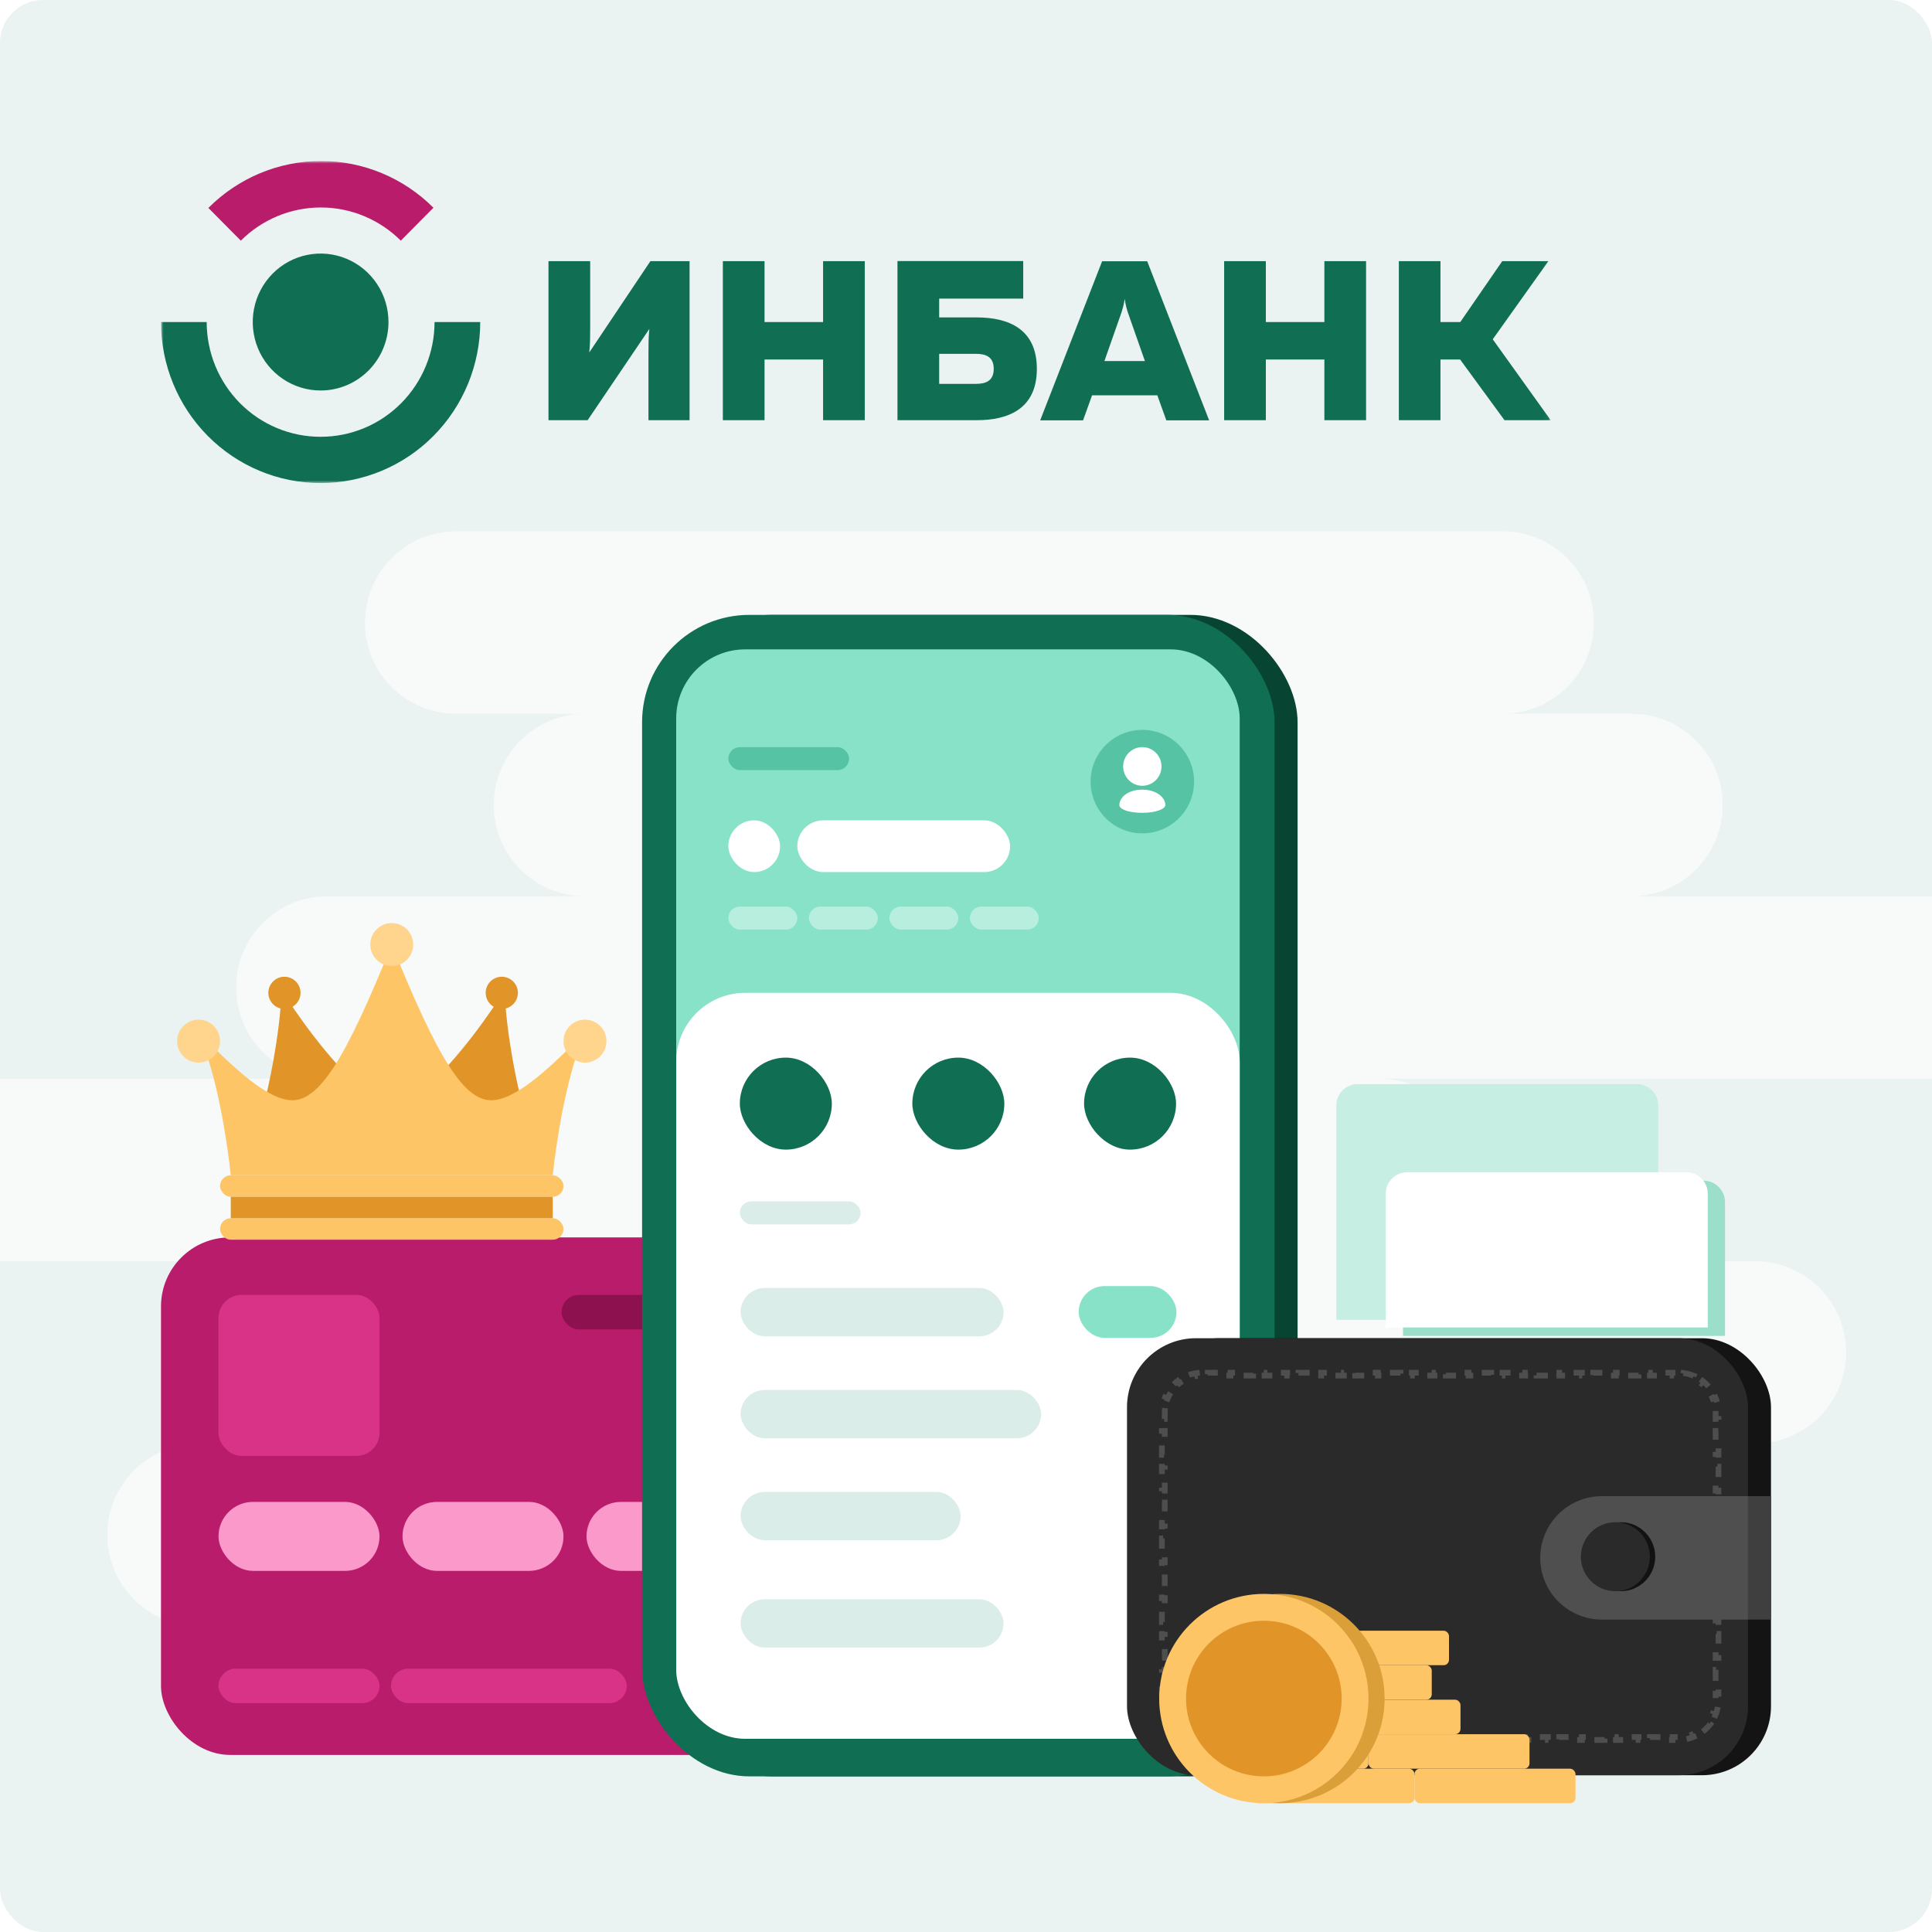 <svg width="360" height="360" viewBox="0 0 360 360" fill="none" xmlns="http://www.w3.org/2000/svg">
<g clip-path="url(#clip0_4537_22997)">
<rect width="360" height="360" rx="8" fill="#EAF3F1"/>
<path opacity="0.6" fill-rule="evenodd" clip-rule="evenodd" d="M85 99C75.611 99 68 106.611 68 116C68 125.389 75.611 133 85 133H109C99.611 133 92 140.611 92 150C92 159.389 99.611 167 109 167H61C51.611 167 44 174.611 44 184C44 193.389 51.611 201 61 201H-2C-11.389 201 -19 208.611 -19 218C-19 227.389 -11.389 235 -2 235H68C58.611 235 51 242.611 51 252C51 261.389 58.611 269 68 269H37C27.611 269 20 276.611 20 286C20 295.389 27.611 303 37 303H296C305.389 303 313 295.389 313 286C313 276.611 305.389 269 296 269H327C336.389 269 344 261.389 344 252C344 242.611 336.389 235 327 235H257C266.389 235 274 227.389 274 218C274 208.611 266.389 201 257 201H375C384.389 201 392 193.389 392 184C392 174.611 384.389 167 375 167H304C313.389 167 321 159.389 321 150C321 140.611 313.389 133 304 133H280C289.389 133 297 125.389 297 116C297 106.611 289.389 99 280 99H85Z" fill="white"/>
<g clip-path="url(#clip1_4537_22997)">
<mask id="mask0_4537_22997" style="mask-type:luminance" maskUnits="userSpaceOnUse" x="30" y="30" width="259" height="60">
<path d="M288.947 30H30V90H288.947V30Z" fill="white"/>
</mask>
<g mask="url(#mask0_4537_22997)">
<path d="M120.831 78.296V66.189C120.831 64.569 120.831 62.717 121.001 61.281L109.498 78.296H102.203V48.658H109.972V60.766C109.972 62.41 109.972 64.275 109.802 65.673L121.196 48.658H128.491V78.296H120.831Z" fill="#106E53"/>
<path d="M161.139 48.658V78.296H153.37V66.986H142.462V78.296H134.693V48.658H142.462V60.006H153.37V48.658H161.139Z" fill="#106E53"/>
<path d="M181.847 71.525C183.647 71.525 185.167 71.01 185.167 68.728C185.167 66.447 183.647 65.931 181.847 65.931H175.001V71.525H181.847ZM181.993 59.147C187.952 59.147 193.203 61.319 193.203 68.728C193.203 76.138 187.952 78.297 181.993 78.297H167.231V48.647H190.663V55.639H175.001V59.147H181.993Z" fill="#106E53"/>
<path d="M205.789 67.281H213.34L210.324 58.694C209.964 57.723 209.711 56.715 209.571 55.688C209.421 56.714 209.165 57.722 208.805 58.694L205.789 67.281ZM193.824 78.322L205.363 48.684H213.766L225.305 78.322H217.328L215.65 73.66H203.492L201.813 78.322H193.824Z" fill="#106E53"/>
<path d="M254.548 48.658V78.296H246.778V66.986H235.871V78.296H228.101V48.658H235.871V60.006H246.778V48.658H254.548Z" fill="#106E53"/>
<path d="M260.653 78.296V48.658H268.41V60.006H272.106L279.925 48.658H288.521L278.15 63.22L288.947 78.296H280.339L272.07 66.986H268.41V78.296H260.653Z" fill="#106E53"/>
<path d="M72.388 60.006C72.388 57.483 71.646 55.016 70.257 52.918C68.867 50.82 66.892 49.185 64.581 48.219C62.271 47.254 59.728 47.001 57.275 47.493C54.822 47.985 52.569 49.2 50.8 50.985C49.032 52.769 47.827 55.042 47.339 57.517C46.851 59.992 47.102 62.557 48.059 64.888C49.016 67.22 50.637 69.212 52.716 70.614C54.796 72.016 57.241 72.764 59.742 72.764C63.096 72.764 66.312 71.42 68.684 69.028C71.055 66.635 72.388 63.39 72.388 60.006Z" fill="#106E53"/>
<path d="M38.791 38.71L44.871 44.844C48.839 40.882 54.196 38.66 59.778 38.66C65.361 38.66 70.718 40.882 74.686 44.844L80.766 38.71C75.195 33.132 67.664 30.002 59.815 30.002C51.966 30.002 44.435 33.132 38.864 38.71" fill="#B91C6B"/>
<path d="M59.742 81.388C56.956 81.393 54.196 80.843 51.62 79.771C49.045 78.698 46.704 77.124 44.732 75.138C42.76 73.152 41.196 70.793 40.128 68.197C39.061 65.6 38.512 62.817 38.512 60.006H30C30 67.964 33.133 75.596 38.711 81.223C44.289 86.851 51.854 90.012 59.742 90.012C67.63 90.012 75.195 86.851 80.773 81.223C86.35 75.596 89.484 67.964 89.484 60.006H80.972C80.971 62.816 80.42 65.599 79.352 68.195C78.284 70.791 76.72 73.149 74.748 75.135C72.777 77.12 70.437 78.695 67.862 79.768C65.287 80.841 62.528 81.391 59.742 81.388Z" fill="#106E53"/>
</g>
</g>
<rect x="30" y="230.572" width="138.214" height="96.429" rx="12.857" fill="#B91C6B"/>
<rect x="40.714" y="241.287" width="30" height="30" rx="4.286" fill="#D83386"/>
<rect x="40.714" y="310.93" width="30" height="6.429" rx="3.214" fill="#D83386"/>
<rect x="72.857" y="310.93" width="43.929" height="6.429" rx="3.214" fill="#D83386"/>
<rect x="40.714" y="279.857" width="30" height="12.857" rx="6.429" fill="#FC99CB"/>
<rect x="75" y="279.857" width="30" height="12.857" rx="6.429" fill="#FC99CB"/>
<rect x="109.286" y="279.857" width="30" height="12.857" rx="6.429" fill="#FC99CB"/>
<rect x="104.643" y="241.287" width="30" height="6.429" rx="3.214" fill="#8D104F"/>
<rect x="123.928" y="114.572" width="117.857" height="216.429" rx="20" fill="#074432"/>
<rect x="119.643" y="114.572" width="117.857" height="216.429" rx="20" fill="#106E53"/>
<rect x="126" y="121" width="105" height="191" rx="12.857" fill="#87E2C8"/>
<rect x="126" y="185" width="105" height="139" rx="12.857" fill="white"/>
<circle cx="212.857" cy="145.643" r="9.643" fill="#56C4A4"/>
<path d="M216.428 142.816C216.428 141.822 216.028 140.921 215.383 140.27C214.736 139.618 213.843 139.215 212.857 139.215C211.871 139.215 210.978 139.618 210.331 140.27C209.686 140.921 209.286 141.822 209.286 142.816C209.286 143.811 209.686 144.711 210.331 145.363C210.978 146.014 211.871 146.418 212.857 146.418C213.843 146.418 214.736 146.014 215.383 145.363C215.715 145.029 215.978 144.632 216.158 144.195C216.337 143.758 216.429 143.289 216.428 142.816ZM208.571 150.019C208.571 150.739 210.178 151.46 212.857 151.46C215.37 151.46 217.143 150.739 217.143 150.019C217.143 148.579 215.461 147.138 212.857 147.138C210.178 147.138 208.571 148.579 208.571 150.019Z" fill="white"/>
<rect x="135.714" y="139.215" width="22.5" height="4.286" rx="2.143" fill="#56C4A4"/>
<rect x="137.857" y="223.857" width="22.5" height="4.286" rx="2.143" fill="#DAEDE9"/>
<rect x="148.571" y="152.857" width="39.643" height="9.643" rx="4.821" fill="white"/>
<rect x="138" y="240" width="49" height="9" rx="4.5" fill="#DAEDE9"/>
<rect x="138" y="259" width="56" height="9" rx="4.5" fill="#DAEDE9"/>
<rect x="138" y="278" width="41" height="9" rx="4.5" fill="#DAEDE9"/>
<rect x="138" y="298" width="49" height="9" rx="4.5" fill="#DAEDE9"/>
<rect x="201" y="239.645" width="18.214" height="9.643" rx="4.821" fill="#87E2C8"/>
<g opacity="0.4">
<rect x="135.714" y="168.93" width="12.857" height="4.286" rx="2.143" fill="white"/>
<rect x="150.714" y="168.93" width="12.857" height="4.286" rx="2.143" fill="white"/>
<rect x="165.714" y="168.93" width="12.857" height="4.286" rx="2.143" fill="white"/>
<rect x="180.714" y="168.93" width="12.857" height="4.286" rx="2.143" fill="white"/>
</g>
<rect x="135.714" y="152.857" width="9.643" height="9.643" rx="4.821" fill="white"/>
<rect x="137.857" y="197.072" width="17.143" height="17.143" rx="8.571" fill="#106E53"/>
<rect x="202" y="197.072" width="17.143" height="17.143" rx="8.571" fill="#106E53"/>
<rect x="170" y="197.072" width="17.143" height="17.143" rx="8.571" fill="#106E53"/>
<rect x="214.286" y="249.357" width="115.714" height="81.429" rx="12.857" fill="#141414"/>
<g filter="url(#filter0_i_4537_22997)">
<path d="M261.428 233C261.428 230.791 263.219 229 265.428 229H317.428C319.638 229 321.428 230.791 321.428 233V257.929H261.428V233Z" fill="#9BDFCB"/>
</g>
<g filter="url(#filter1_i_4537_22997)">
<path d="M249 218C249 215.791 250.791 214 253 214H305C307.209 214 309 215.791 309 218V257.929H249V218Z" fill="#C7EEE3"/>
</g>
<g filter="url(#filter2_i_4537_22997)">
<path d="M258.214 239.428C258.214 237.219 260.005 235.428 262.214 235.428H314.214C316.423 235.428 318.214 237.219 318.214 239.428V264.356H258.214V239.428Z" fill="white"/>
</g>
<rect x="210" y="249.357" width="115.714" height="81.429" rx="12.857" fill="#2A2A2A"/>
<path d="M217.069 319.585C216.822 318.989 216.65 318.355 216.563 317.693L217.095 317.624C217.056 317.326 217.036 317.023 217.036 316.714V315.601H216.5V313.374H217.036V311.148H216.5V308.922H217.036V306.696H216.5V304.47H217.036V302.243H216.5V300.017H217.036V297.791H216.5V295.565H217.036V293.339H216.5V291.113H217.036V288.886H216.5V286.66H217.036V284.434H216.5V282.208H217.036V279.982H216.5V277.755H217.036V275.529H216.5V273.303H217.036V271.077H216.5V268.851H217.036V266.624H216.5V264.398H217.036V263.285C217.036 262.976 217.056 262.673 217.095 262.375L216.563 262.306C216.65 261.644 216.822 261.01 217.069 260.414L217.564 260.619C217.799 260.054 218.106 259.525 218.474 259.046L218.05 258.719C218.449 258.2 218.915 257.734 219.434 257.335L219.761 257.759C220.24 257.391 220.768 257.084 221.334 256.849L221.129 256.354C221.725 256.107 222.359 255.935 223.02 255.849L223.09 256.38C223.387 256.341 223.691 256.321 224 256.321H225.056V255.785H227.168V256.321H229.281V255.785H231.393V256.321H233.505V255.785H235.617V256.321H237.73V255.785H239.842V256.321H241.954V255.785H244.066V256.321H246.179V255.785H248.291V256.321H250.403V255.785H252.515V256.321H254.628V255.785H256.74V256.321H258.852V255.785H260.964V256.321H263.077V255.785H265.189V256.321H267.301V255.785H269.413V256.321H271.526V255.785H273.638V256.321H275.75V255.785H277.862V256.321H279.974V255.785H282.087V256.321H284.199V255.785H286.311V256.321H288.423V255.785H290.536V256.321H292.648V255.785H294.76V256.321H296.872V255.785H298.985V256.321H301.097V255.785H303.209V256.321H305.321V255.785H307.434V256.321H309.546V255.785H311.658V256.321H312.714C313.023 256.321 313.327 256.341 313.625 256.38L313.694 255.849C314.355 255.935 314.99 256.107 315.585 256.354L315.38 256.849C315.946 257.084 316.474 257.391 316.954 257.759L317.28 257.335C317.8 257.734 318.266 258.2 318.665 258.719L318.24 259.046C318.608 259.525 318.916 260.054 319.15 260.619L319.645 260.414C319.892 261.01 320.065 261.644 320.151 262.306L319.62 262.375C319.659 262.673 319.679 262.976 319.679 263.285V264.398H320.214V266.624H319.679V268.851H320.214V271.077H319.679V273.303H320.214V275.529H319.679V277.755H320.214V279.982H319.679V282.208H320.214V284.434H319.679V286.66H320.214V288.886H319.679V291.113H320.214V293.339H319.679V295.565H320.214V297.791H319.679V300.017H320.214V302.243H319.679V304.47H320.214V306.696H319.679V308.922H320.214V311.148H319.679V313.374H320.214V315.601H319.679V316.714C319.679 317.022 319.659 317.326 319.62 317.624L320.151 317.693C320.065 318.355 319.892 318.989 319.645 319.585L319.15 319.379C318.916 319.945 318.608 320.474 318.24 320.953L318.665 321.28C318.266 321.799 317.8 322.265 317.28 322.664L316.954 322.239C316.474 322.608 315.946 322.915 315.38 323.15L315.585 323.645C314.99 323.892 314.355 324.064 313.694 324.15L313.625 323.619C313.327 323.658 313.023 323.678 312.714 323.678H311.658V324.214H309.546V323.678H307.434V324.214H305.321V323.678H303.209V324.214H301.097V323.678H298.985V324.214H296.872V323.678H294.76V324.214H292.648V323.678H290.536V324.214H288.423V323.678H286.311V324.214H284.199V323.678H282.087V324.214H279.974V323.678H277.862V324.214H275.75V323.678H273.638V324.214H271.526V323.678H269.413V324.214H267.301V323.678H265.189V324.214H263.077V323.678H260.964V324.214H258.852V323.678H256.74V324.214H254.628V323.678H252.515V324.214H250.403V323.678H248.291V324.214H246.179V323.678H244.066V324.214H241.954V323.678H239.842V324.214H237.73V323.678H235.617V324.214H233.505V323.678H231.393V324.214H229.281V323.678H227.168V324.214H225.056V323.678H224C223.691 323.678 223.387 323.658 223.09 323.619L223.02 324.15C222.359 324.064 221.725 323.892 221.129 323.645L221.334 323.15C220.768 322.915 220.24 322.608 219.761 322.239L219.434 322.664C218.915 322.265 218.449 321.799 218.05 321.28L218.474 320.953C218.106 320.474 217.799 319.945 217.564 319.379L217.069 319.585Z" stroke="#4E4E4E" stroke-width="1.071" stroke-dasharray="2.14 2.14"/>
<rect x="325" y="278.785" width="5" height="23" fill="#3F3F3F"/>
<path d="M287 290.285C287 283.934 292.149 278.785 298.5 278.785H325.7V301.785H298.5C292.149 301.785 287 296.636 287 290.285Z" fill="#4F4F4F"/>
<circle cx="302" cy="290.071" r="6.429" fill="#121212"/>
<circle cx="301" cy="290.071" r="6.429" fill="#2A2A2A"/>
<g filter="url(#filter3_i_4537_22997)">
<rect x="266.572" y="329.572" width="30" height="6.429" rx="1" fill="#FDC566"/>
</g>
<g filter="url(#filter4_i_4537_22997)">
<rect x="236.572" y="329.572" width="30" height="6.429" rx="1" fill="#FDC566"/>
</g>
<g filter="url(#filter5_i_4537_22997)">
<rect x="258" y="323.143" width="30" height="6.429" rx="1" fill="#FDC566"/>
</g>
<g filter="url(#filter6_i_4537_22997)">
<rect x="245.143" y="316.715" width="30" height="6.429" rx="1" fill="#FDC566"/>
</g>
<g filter="url(#filter7_i_4537_22997)">
<rect x="239.786" y="310.285" width="30" height="6.429" rx="1" fill="#FDC566"/>
</g>
<g filter="url(#filter8_i_4537_22997)">
<rect x="243" y="303.857" width="30" height="6.429" rx="1" fill="#FDC566"/>
</g>
<g filter="url(#filter9_i_4537_22997)">
<rect x="228" y="323.143" width="30" height="6.429" rx="1" fill="#FDC566"/>
</g>
<circle cx="238.5" cy="316.5" r="19.5" fill="#DB9F39"/>
<circle cx="235.5" cy="316.5" r="19.5" fill="#FDC566"/>
<circle cx="235.5" cy="316.5" r="14.5" fill="#E19529"/>
<rect x="41" y="227" width="64" height="4" rx="2" fill="#FDC566"/>
<rect x="41" y="219" width="64" height="4" rx="2" fill="#FDC566"/>
<rect x="43" y="223" width="60" height="4" fill="#E19529"/>
<circle cx="53" cy="185" r="3" fill="#E19529"/>
<path d="M52.5 184.5C52.1 193.3 50 202.833 49 206.5C58.6 211.7 65.333 206.333 67.5 203C61.1 197.4 54.833 188.333 52.5 184.5Z" fill="#E19529"/>
<circle cx="3" cy="3" r="3" transform="matrix(-1 0 0 1 96.5 182)" fill="#E19529"/>
<path d="M94 184.5C94.4 193.3 96.5 202.833 97.5 206.5C87.9 211.7 81.167 206.333 79 203C85.4 197.4 91.667 188.333 94 184.5Z" fill="#E19529"/>
<path fill-rule="evenodd" clip-rule="evenodd" d="M54 205C59.5 205.5 64.5 197 73 176C81.5 197 86.5 205.5 92 205C96.523 204.589 102.51 198.768 106.627 194.767C107.517 193.902 108.319 193.122 109 192.5C105.4 200.5 103.5 214 103 219H73H43C42.5 214 40.6 200.5 37 192.5C37.681 193.122 38.483 193.902 39.373 194.767C43.49 198.768 49.477 204.589 54 205Z" fill="#FDC566"/>
<circle cx="37" cy="194" r="4" fill="#FFD48C"/>
<circle cx="109" cy="194" r="4" fill="#FFD48C"/>
<circle cx="73" cy="176" r="4" fill="#FFD48C"/>
</g>
<defs>
<filter id="filter0_i_4537_22997" x="261.428" y="229" width="60" height="28.928" filterUnits="userSpaceOnUse" color-interpolation-filters="sRGB">
<feFlood flood-opacity="0" result="BackgroundImageFix"/>
<feBlend mode="normal" in="SourceGraphic" in2="BackgroundImageFix" result="shape"/>
<feColorMatrix in="SourceAlpha" type="matrix" values="0 0 0 0 0 0 0 0 0 0 0 0 0 0 0 0 0 0 127 0" result="hardAlpha"/>
<feOffset dy="-9"/>
<feComposite in2="hardAlpha" operator="arithmetic" k2="-1" k3="1"/>
<feColorMatrix type="matrix" values="0 0 0 0 0.467 0 0 0 0 0.817 0 0 0 0 0.714 0 0 0 1 0"/>
<feBlend mode="normal" in2="shape" result="effect1_innerShadow_4537_22997"/>
</filter>
<filter id="filter1_i_4537_22997" x="249" y="214" width="60" height="43.928" filterUnits="userSpaceOnUse" color-interpolation-filters="sRGB">
<feFlood flood-opacity="0" result="BackgroundImageFix"/>
<feBlend mode="normal" in="SourceGraphic" in2="BackgroundImageFix" result="shape"/>
<feColorMatrix in="SourceAlpha" type="matrix" values="0 0 0 0 0 0 0 0 0 0 0 0 0 0 0 0 0 0 127 0" result="hardAlpha"/>
<feOffset dy="-12"/>
<feComposite in2="hardAlpha" operator="arithmetic" k2="-1" k3="1"/>
<feColorMatrix type="matrix" values="0 0 0 0 0.608 0 0 0 0 0.875 0 0 0 0 0.796 0 0 0 1 0"/>
<feBlend mode="normal" in2="shape" result="effect1_innerShadow_4537_22997"/>
</filter>
<filter id="filter2_i_4537_22997" x="258.214" y="235.428" width="60" height="28.928" filterUnits="userSpaceOnUse" color-interpolation-filters="sRGB">
<feFlood flood-opacity="0" result="BackgroundImageFix"/>
<feBlend mode="normal" in="SourceGraphic" in2="BackgroundImageFix" result="shape"/>
<feColorMatrix in="SourceAlpha" type="matrix" values="0 0 0 0 0 0 0 0 0 0 0 0 0 0 0 0 0 0 127 0" result="hardAlpha"/>
<feOffset dy="-17"/>
<feComposite in2="hardAlpha" operator="arithmetic" k2="-1" k3="1"/>
<feColorMatrix type="matrix" values="0 0 0 0 0.866 0 0 0 0 0.847 0 0 0 0 0.847 0 0 0 1 0"/>
<feBlend mode="normal" in2="shape" result="effect1_innerShadow_4537_22997"/>
</filter>
<filter id="filter3_i_4537_22997" x="266.572" y="329.572" width="30" height="6.428" filterUnits="userSpaceOnUse" color-interpolation-filters="sRGB">
<feFlood flood-opacity="0" result="BackgroundImageFix"/>
<feBlend mode="normal" in="SourceGraphic" in2="BackgroundImageFix" result="shape"/>
<feColorMatrix in="SourceAlpha" type="matrix" values="0 0 0 0 0 0 0 0 0 0 0 0 0 0 0 0 0 0 127 0" result="hardAlpha"/>
<feOffset dx="-3"/>
<feComposite in2="hardAlpha" operator="arithmetic" k2="-1" k3="1"/>
<feColorMatrix type="matrix" values="0 0 0 0 0.859 0 0 0 0 0.624 0 0 0 0 0.224 0 0 0 1 0"/>
<feBlend mode="normal" in2="shape" result="effect1_innerShadow_4537_22997"/>
</filter>
<filter id="filter4_i_4537_22997" x="236.572" y="329.572" width="30" height="6.428" filterUnits="userSpaceOnUse" color-interpolation-filters="sRGB">
<feFlood flood-opacity="0" result="BackgroundImageFix"/>
<feBlend mode="normal" in="SourceGraphic" in2="BackgroundImageFix" result="shape"/>
<feColorMatrix in="SourceAlpha" type="matrix" values="0 0 0 0 0 0 0 0 0 0 0 0 0 0 0 0 0 0 127 0" result="hardAlpha"/>
<feOffset dx="-3"/>
<feComposite in2="hardAlpha" operator="arithmetic" k2="-1" k3="1"/>
<feColorMatrix type="matrix" values="0 0 0 0 0.859 0 0 0 0 0.624 0 0 0 0 0.224 0 0 0 1 0"/>
<feBlend mode="normal" in2="shape" result="effect1_innerShadow_4537_22997"/>
</filter>
<filter id="filter5_i_4537_22997" x="258" y="323.143" width="30" height="6.428" filterUnits="userSpaceOnUse" color-interpolation-filters="sRGB">
<feFlood flood-opacity="0" result="BackgroundImageFix"/>
<feBlend mode="normal" in="SourceGraphic" in2="BackgroundImageFix" result="shape"/>
<feColorMatrix in="SourceAlpha" type="matrix" values="0 0 0 0 0 0 0 0 0 0 0 0 0 0 0 0 0 0 127 0" result="hardAlpha"/>
<feOffset dx="-3"/>
<feComposite in2="hardAlpha" operator="arithmetic" k2="-1" k3="1"/>
<feColorMatrix type="matrix" values="0 0 0 0 0.859 0 0 0 0 0.624 0 0 0 0 0.224 0 0 0 1 0"/>
<feBlend mode="normal" in2="shape" result="effect1_innerShadow_4537_22997"/>
</filter>
<filter id="filter6_i_4537_22997" x="245.143" y="316.715" width="30" height="6.428" filterUnits="userSpaceOnUse" color-interpolation-filters="sRGB">
<feFlood flood-opacity="0" result="BackgroundImageFix"/>
<feBlend mode="normal" in="SourceGraphic" in2="BackgroundImageFix" result="shape"/>
<feColorMatrix in="SourceAlpha" type="matrix" values="0 0 0 0 0 0 0 0 0 0 0 0 0 0 0 0 0 0 127 0" result="hardAlpha"/>
<feOffset dx="-3"/>
<feComposite in2="hardAlpha" operator="arithmetic" k2="-1" k3="1"/>
<feColorMatrix type="matrix" values="0 0 0 0 0.859 0 0 0 0 0.624 0 0 0 0 0.224 0 0 0 1 0"/>
<feBlend mode="normal" in2="shape" result="effect1_innerShadow_4537_22997"/>
</filter>
<filter id="filter7_i_4537_22997" x="239.786" y="310.285" width="30" height="6.428" filterUnits="userSpaceOnUse" color-interpolation-filters="sRGB">
<feFlood flood-opacity="0" result="BackgroundImageFix"/>
<feBlend mode="normal" in="SourceGraphic" in2="BackgroundImageFix" result="shape"/>
<feColorMatrix in="SourceAlpha" type="matrix" values="0 0 0 0 0 0 0 0 0 0 0 0 0 0 0 0 0 0 127 0" result="hardAlpha"/>
<feOffset dx="-3"/>
<feComposite in2="hardAlpha" operator="arithmetic" k2="-1" k3="1"/>
<feColorMatrix type="matrix" values="0 0 0 0 0.859 0 0 0 0 0.624 0 0 0 0 0.224 0 0 0 1 0"/>
<feBlend mode="normal" in2="shape" result="effect1_innerShadow_4537_22997"/>
</filter>
<filter id="filter8_i_4537_22997" x="243" y="303.857" width="30" height="6.428" filterUnits="userSpaceOnUse" color-interpolation-filters="sRGB">
<feFlood flood-opacity="0" result="BackgroundImageFix"/>
<feBlend mode="normal" in="SourceGraphic" in2="BackgroundImageFix" result="shape"/>
<feColorMatrix in="SourceAlpha" type="matrix" values="0 0 0 0 0 0 0 0 0 0 0 0 0 0 0 0 0 0 127 0" result="hardAlpha"/>
<feOffset dx="-3"/>
<feComposite in2="hardAlpha" operator="arithmetic" k2="-1" k3="1"/>
<feColorMatrix type="matrix" values="0 0 0 0 0.859 0 0 0 0 0.624 0 0 0 0 0.224 0 0 0 1 0"/>
<feBlend mode="normal" in2="shape" result="effect1_innerShadow_4537_22997"/>
</filter>
<filter id="filter9_i_4537_22997" x="228" y="323.143" width="30" height="6.428" filterUnits="userSpaceOnUse" color-interpolation-filters="sRGB">
<feFlood flood-opacity="0" result="BackgroundImageFix"/>
<feBlend mode="normal" in="SourceGraphic" in2="BackgroundImageFix" result="shape"/>
<feColorMatrix in="SourceAlpha" type="matrix" values="0 0 0 0 0 0 0 0 0 0 0 0 0 0 0 0 0 0 127 0" result="hardAlpha"/>
<feOffset dx="-3"/>
<feComposite in2="hardAlpha" operator="arithmetic" k2="-1" k3="1"/>
<feColorMatrix type="matrix" values="0 0 0 0 0.859 0 0 0 0 0.624 0 0 0 0 0.224 0 0 0 1 0"/>
<feBlend mode="normal" in2="shape" result="effect1_innerShadow_4537_22997"/>
</filter>
<clipPath id="clip0_4537_22997">
<rect width="360" height="360" rx="8" fill="white"/>
</clipPath>
<clipPath id="clip1_4537_22997">
<rect width="258.947" height="60" fill="white" transform="translate(30 30)"/>
</clipPath>
</defs>
</svg>
